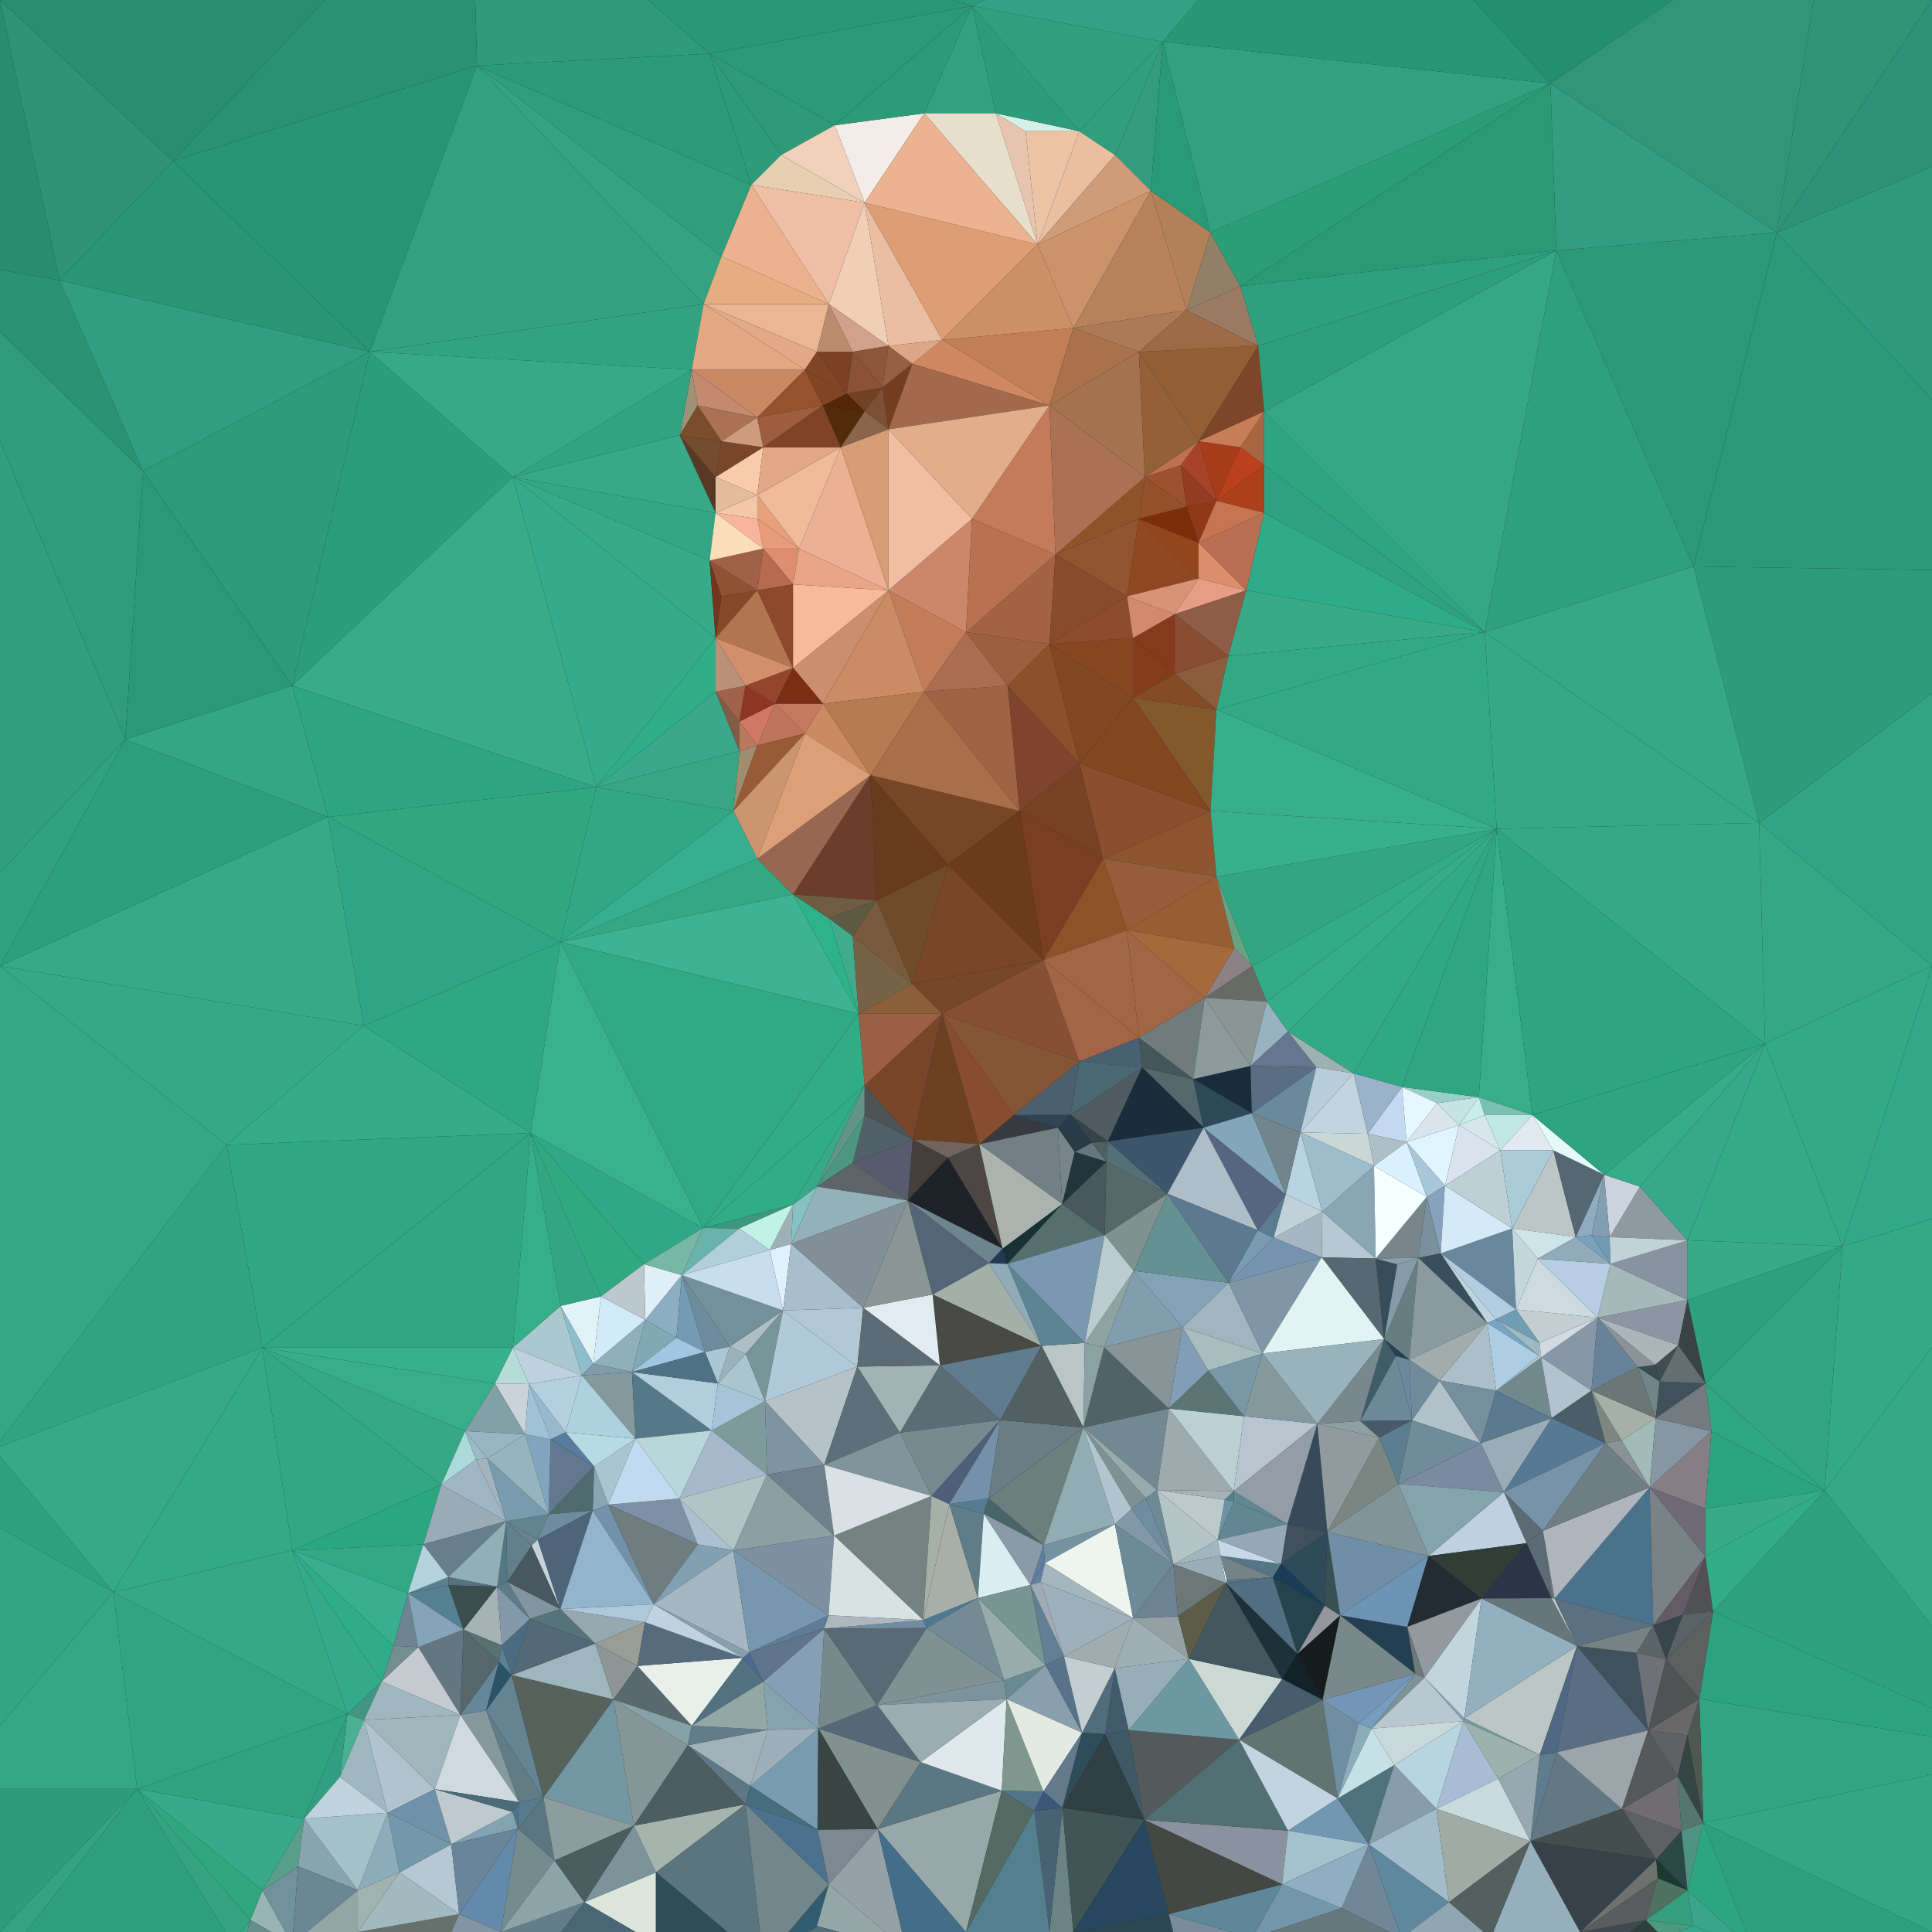<?xml version="1.0" encoding="utf-8"?>
<!-- Generator: Adobe Illustrator 16.0.0, SVG Export Plug-In . SVG Version: 6.00 Build 0)  -->
<!DOCTYPE svg PUBLIC "-//W3C//DTD SVG 1.1//EN" "http://www.w3.org/Graphics/SVG/1.1/DTD/svg11.dtd">
<svg version="1.1" xmlns="http://www.w3.org/2000/svg" xmlns:xlink="http://www.w3.org/1999/xlink" x="0px" y="0px" width="324px"
	 height="324px" viewBox="0 0 324 324" enable-background="new 0 0 324 324" xml:space="preserve">
<g id="Layer_2">
	<rect x="-113.337" y="-83.335" fill="#319E7F" width="540.667" height="470.667"/>
</g>
<g id="Layer_1">
	<rect fill="#1F1F1F" width="324" height="324"/>
	<polygon fill="#2F9A7E" points="298,39 351,96 364,11 	"/>
	<polygon fill="#35A785" points="19,267 -9,300 23,300 	"/>
	<polygon fill="#2E9276" points="324,0 298,39 364,11 	"/>
	<polygon fill="#2A8B6C" points="307,-18 324,0 364,11 	"/>
	<polygon fill="#2C9979" points="298,39 284,95 351,96 	"/>
	<polygon fill="#34A684" points="49,115 21,124 55,137 	"/>
	<polygon fill="#32A483" points="295,138 324,162 351,96 	"/>
	<polygon fill="#537783" points="84.891,255.102 83.371,266.09 85.086,265.281 	"/>
	<polygon fill="#2E9D7C" points="0,324 -12,323 2,327 	"/>
	<polygon fill="#2D9C7B" points="284,95 295,138 351,96 	"/>
	<polygon fill="#647682" points="70.141,276.234 77.199,287.59 77.73,273.285 	"/>
	<polygon fill="#2F9C7C" points="-13,43 21,124 24,79 	"/>
	<polygon fill="#288D6D" points="0,0 -13,43 10,47 	"/>
	<polygon fill="#33A583" points="-11,250 -9,300 19,267 	"/>
	<polygon fill="#2DA17E" points="-1,243 -11,250 19,267 	"/>
	<polygon fill="#2D9C7B" points="-9,300 0,324 23,300 	"/>
	<polygon fill="#34A382" points="0,324 2,327 23,300 	"/>
	<polygon fill="#4B758B" points="85.965,303.867 86.828,306.652 87.039,302.227 	"/>
	<polygon fill="#2FA17F" points="-11,158 0,162 21,124 	"/>
	<polygon fill="#319E7E" points="-13,43 -11,158 21,124 	"/>
	<polygon fill="#2F9474" points="0,0 10,47 29,27 	"/>
	<polygon fill="#30A481" points="38,192 -1,243 44,226 	"/>
	<polygon fill="#298E6E" points="0,0 29,27 79,-26 	"/>
	<polygon fill="#2B9274" points="10,47 -13,43 24,79 	"/>
	<polygon fill="#2D9C7B" points="24,79 49,115 62,59 	"/>
	<polygon fill="#39AF8F" points="49,260 66,276 68.41,267.176 	"/>
	<polygon fill="#34A885" points="0,162 -1,243 38,192 	"/>
	<polygon fill="#98B4B5" points="44,317 42,322 49,326 	"/>
	<polygon fill="#4E6A6E" points="91.996,253.949 99.406,253.32 99.641,245.902 	"/>
	<polygon fill="#2D9F7D" points="23,300 2,327 39,326 	"/>
	<polygon fill="#40A78C" points="39,326 40,329 42,322 	"/>
	<polygon fill="#34A480" points="23,300 39,326 42,322 	"/>
	<polygon fill="#49B092" points="58.273,287.441 57,298 61.066,288.434 	"/>
	<polygon fill="#2FA67E" points="23,300 42,322 44,317 	"/>
	<polygon fill="#36AA87" points="55,137 0,162 61,172 	"/>
	<polygon fill="#36AA87" points="-1,243 19,267 44,226 	"/>
	<polygon fill="#2A9978" points="24,79 21,124 49,115 	"/>
	<polygon fill="#33A986" points="44,226 19,267 49,260 	"/>
	<polygon fill="#35A986" points="0,162 38,192 61,172 	"/>
	<polygon fill="#8CACBB" points="65,304 60,317 67,314 	"/>
	<polygon fill="#579F8B" points="44,317 50,313 51,305 	"/>
	<polygon fill="#648E8A" points="42,322 40,329 49,326 	"/>
	<polygon fill="#70929B" points="44,317 49,326 50,313 	"/>
	<polygon fill="#37AA89" points="23,300 44,317 51,305 	"/>
	<polygon fill="#319E7F" points="51,305 57,298 58.273,287.441 	"/>
	<polygon fill="#31A582" points="284.98,284.91 285.66,305.723 341,294 	"/>
	<polygon fill="#88A5AD" points="51,305 50,313 60,317 	"/>
	<polygon fill="#2C9E7C" points="21,124 0,162 55,137 	"/>
	<polygon fill="#2FA380" points="23,300 51,305 58.273,287.441 	"/>
	<polygon fill="#31A582" points="19,267 23,300 58.273,287.441 	"/>
	<polygon fill="#35A986" points="49,260 19,267 58.273,287.441 	"/>
	<polygon fill="#B6C8D4" points="75.684,309.27 67,314 77,321 	"/>
	<polygon fill="#429583" points="58.273,287.441 61.066,288.434 64,282 	"/>
	<polygon fill="#6B8793" points="50,313 49,326 60,317 	"/>
	<polygon fill="#95A5A4" points="49,326 60,324 60,317 	"/>
	<polygon fill="#82A3B2" points="85.965,303.867 75.684,309.27 86.828,306.652 	"/>
	<polygon fill="#36A886" points="44,226 74,249 78,240 	"/>
	<polygon fill="#319E7F" points="10,47 24,79 62,59 	"/>
	<polygon fill="#2A9676" points="29,27 10,47 62,59 	"/>
	<polygon fill="#A4C1C9" points="51,305 60,317 65,304 	"/>
	<polygon fill="#34AA8A" points="49,260 58.273,287.441 64,282 	"/>
	<polygon fill="#9FB8BF" points="61.066,288.434 57,298 65,304 	"/>
	<polygon fill="#C0D2DC" points="57,298 51,305 65,304 	"/>
	<polygon fill="#5C8090" points="75.188,264.465 68.41,267.176 75.199,265.855 	"/>
	<polygon fill="#2FAC8A" points="49,260 64,282 66,276 	"/>
	<polygon fill="#A0B3AF" points="60,317 60,324 67,314 	"/>
	<polygon fill="#2AA77F" points="49,260 71,259 74,249 	"/>
	<polygon fill="#65716D" points="60,324 73,330 77,321 	"/>
	<polygon fill="#31A784" points="44,226 49,260 74,249 	"/>
	<polygon fill="#6D8492" points="68.41,267.176 66,276 70.141,276.234 	"/>
	<polygon fill="#32A885" points="49,260 68.41,267.176 71,259 	"/>
	<polygon fill="#728E91" points="66,276 64,282 70.141,276.234 	"/>
	<polygon fill="#A1BABF" points="67,314 60,324 77,321 	"/>
	<polygon fill="#CAD3DA" points="83,232 88.047,240.523 88.699,232.105 	"/>
	<polygon fill="#B0C4CF" points="61.066,288.434 65,304 72.914,300.043 	"/>
	<polygon fill="#6F91AA" points="72.914,300.043 65,304 75.684,309.27 	"/>
	<polygon fill="#2DA17E" points="306,250 287.285,270.246 341,294 	"/>
	<polygon fill="#568192" points="75.199,265.855 68.41,267.176 77.73,273.285 	"/>
	<polygon fill="#84A4B9" points="68.41,267.176 70.141,276.234 77.73,273.285 	"/>
	<polygon fill="#B5D2DA" points="71,259 68.41,267.176 75.188,264.465 	"/>
	<polygon fill="#587271" points="77.73,273.285 83.695,278.648 84.148,275.914 	"/>
	<polygon fill="#31A381" points="62,59 116,62 118,51 	"/>
	<polygon fill="#638AAB" points="77,321 84,324 86.828,306.652 	"/>
	<polygon fill="#68838E" points="84.891,255.102 89.145,259.211 90.176,258.215 	"/>
	<polygon fill="#7398AA" points="65,304 67,314 75.684,309.27 	"/>
	<polygon fill="#9EB7BC" points="61.066,288.434 72.914,300.043 77.199,287.59 	"/>
	<polygon fill="#C3CAD0" points="70.141,276.234 64,282 77.199,287.59 	"/>
	<polygon fill="#69859A" points="75.684,309.27 77,321 86.828,306.652 	"/>
	<polygon fill="#A0B7BF" points="64,282 61.066,288.434 77.199,287.59 	"/>
	<polygon fill="#84999E" points="105.984,230.09 97.574,230.648 106.594,241.27 	"/>
	<polygon fill="#85989E" points="81.535,286.855 77.199,287.59 87.039,302.227 	"/>
	<polygon fill="#A5B3B4" points="83.371,266.09 77.73,273.285 84.148,275.914 	"/>
	<polygon fill="#2CA27F" points="287.285,270.246 284.98,284.91 341,294 	"/>
	<polygon fill="#BCC6C7" points="260.504,192.918 253.602,206.004 264.242,207.453 	"/>
	<polygon fill="#638699" points="77.199,287.59 81.535,286.855 83.695,278.648 	"/>
	<polygon fill="#AADADA" points="78,240 74,249 79.801,244.773 	"/>
	<polygon fill="#8BAEC2" points="108.207,221.34 113.445,224.352 114.336,213.84 	"/>
	<polygon fill="#289575" points="29,27 62,59 80,11 	"/>
	<polygon fill="#2A9173" points="79,-26 29,27 80,11 	"/>
	<polygon fill="#BFCAD0" points="72.914,300.043 75.684,309.27 85.965,303.867 	"/>
	<polygon fill="#9ABBC4" points="78,240 79.801,244.773 81.711,244.57 	"/>
	<polygon fill="#37AD8A" points="44,226 78,240 83,232 	"/>
	<polygon fill="#2B9D7B" points="62,59 49,115 86,80 	"/>
	<polygon fill="#989D96" points="99.828,275.617 106.898,279.379 108.16,272.035 	"/>
	<polygon fill="#B5DCD7" points="86,226 83,232 88.699,232.105 	"/>
	<polygon fill="#56727E" points="75.188,264.465 75.199,265.855 83.371,266.09 	"/>
	<polygon fill="#3A4E4D" points="75.199,265.855 77.73,273.285 83.371,266.09 	"/>
	<polygon fill="#9FB6BE" points="99.828,275.617 85.797,280.91 102.887,285.008 	"/>
	<polygon fill="#57666D" points="77.73,273.285 77.199,287.59 83.695,278.648 	"/>
	<polygon fill="#587B8E" points="87.039,302.227 86.828,306.652 91.133,301.437 	"/>
	<polygon fill="#8295A4" points="77,321 73,330 84,324 	"/>
	<polygon fill="#98ACB7" points="74,249 71,259 84.891,255.102 	"/>
	<polygon fill="#677E8C" points="71,259 75.188,264.465 84.891,255.102 	"/>
	<polygon fill="#A0B6C4" points="79.801,244.773 74,249 84.891,255.102 	"/>
	<polygon fill="#A2B5BC" points="81.711,244.57 79.801,244.773 84.891,255.102 	"/>
	<polygon fill="#ABC8CE" points="94,219 86,226 97.574,230.648 	"/>
	<polygon fill="#91AFB7" points="75.188,264.465 83.371,266.09 84.891,255.102 	"/>
	<polygon fill="#2A5365" points="83.695,278.648 81.535,286.855 85.797,280.91 	"/>
	<polygon fill="#CFDAE0" points="77.199,287.59 72.914,300.043 87.039,302.227 	"/>
	<polygon fill="#5A8093" points="84.148,275.914 83.695,278.648 85.797,280.91 	"/>
	<polygon fill="#4B6B78" points="72.914,300.043 85.965,303.867 87.039,302.227 	"/>
	<polygon fill="#617C85" points="81.535,286.855 87.039,302.227 91.133,301.437 	"/>
	<polygon fill="#62788F" points="92.34,241.375 91.996,253.949 99.641,245.902 	"/>
	<polygon fill="#38B08C" points="44,226 83,232 86,226 	"/>
	<polygon fill="#35AB88" points="61,172 38,192 89,190 	"/>
	<polygon fill="#648493" points="85.797,280.91 81.535,286.855 91.133,301.437 	"/>
	<polygon fill="#30A683" points="44,226 86,226 89,190 	"/>
	<polygon fill="#30A77F" points="55,137 94,158 100,132 	"/>
	<polygon fill="#96B6C3" points="78,240 81.711,244.57 88.047,240.523 	"/>
	<polygon fill="#80A1A6" points="83,232 78,240 88.047,240.523 	"/>
	<polygon fill="#4B6B82" points="84.148,275.914 85.797,280.91 88.879,271.477 	"/>
	<polygon fill="#8398A9" points="83.371,266.09 84.148,275.914 88.879,271.477 	"/>
	<polygon fill="#5F7B87" points="85.086,265.281 83.371,266.09 88.879,271.477 	"/>
	<polygon fill="#57625C" points="85.797,280.91 91.133,301.437 102.887,285.008 	"/>
	<polygon fill="#98B8CD" points="88.699,232.105 92.34,241.375 94.855,240.207 	"/>
	<polygon fill="#C5D2DB" points="90.176,258.215 89.145,259.211 93.965,269.836 	"/>
	<polygon fill="#30A683" points="38,192 44,226 89,190 	"/>
	<polygon fill="#62808B" points="84.891,255.102 85.086,265.281 89.145,259.211 	"/>
	<polygon fill="#748C90" points="86.828,306.652 84,324 93,312 	"/>
	<polygon fill="#F8CCA9" points="120,80 127,83 128,75 	"/>
	<polygon fill="#BED1E0" points="86,226 88.699,232.105 97.574,230.648 	"/>
	<polygon fill="#5B7681" points="91.133,301.437 86.828,306.652 93,312 	"/>
	<polygon fill="#628392" points="84.891,255.102 90.176,258.215 91.996,253.949 	"/>
	<polygon fill="#81A5BD" points="88.047,240.523 91.996,253.949 92.34,241.375 	"/>
	<polygon fill="#9FC2D6" points="88.699,232.105 88.047,240.523 92.34,241.375 	"/>
	<polygon fill="#96B4BE" points="88.047,240.523 81.711,244.57 91.996,253.949 	"/>
	<polygon fill="#779CAE" points="81.711,244.57 84.891,255.102 91.996,253.949 	"/>
	<polygon fill="#83949E" points="85.086,265.281 88.879,271.477 93.965,269.836 	"/>
	<polygon fill="#495760" points="89.145,259.211 85.086,265.281 93.965,269.836 	"/>
	<polygon fill="#B4CFE0" points="88.699,232.105 94.855,240.207 97.574,230.648 	"/>
	<polygon fill="#2F9E7D" points="80,11 121,43 126,31 	"/>
	<polygon fill="#E3F2F7" points="94,219 99.492,228.68 100.773,217.41 	"/>
	<polygon fill="#33A583" points="89,190 94,219 100.773,217.41 	"/>
	<polygon fill="#35AF8A" points="89,190 86,226 94,219 	"/>
	<polygon fill="#E1EFF8" points="108,212 108.207,221.34 114.336,213.84 	"/>
	<polygon fill="#2FA583" points="55,137 61,172 94,158 	"/>
	<polygon fill="#2FA783" points="61,172 89,190 94,158 	"/>
	<polygon fill="#DBE5DC" points="98,319 110,326 110,314 	"/>
	<polygon fill="#55737B" points="93.965,269.836 88.879,271.477 99.828,275.617 	"/>
	<polygon fill="#637D8A" points="84,324 91,328 98,319 	"/>
	<polygon fill="#8DA5A7" points="93,312 84,324 98,319 	"/>
	<polygon fill="#8DBECC" points="94,219 97.574,230.648 99.492,228.68 	"/>
	<polygon fill="#6F8C9E" points="91.996,253.949 90.176,258.215 99.406,253.32 	"/>
	<polygon fill="#4E6479" points="90.176,258.215 93.965,269.836 99.406,253.32 	"/>
	<polygon fill="#38AC89" points="86,80 49,115 100,132 	"/>
	<polygon fill="#2EA481" points="49,115 55,137 100,132 	"/>
	<polygon fill="#597BA0" points="94.855,240.207 92.34,241.375 99.641,245.902 	"/>
	<polygon fill="#7296A2" points="102.887,285.008 91.133,301.437 106.309,306.168 	"/>
	<polygon fill="#7C9399" points="106.309,306.168 98,319 110,314 	"/>
	<polygon fill="#536976" points="88.879,271.477 85.797,280.91 99.828,275.617 	"/>
	<polygon fill="#7E9A9B" points="128.297,234.977 119.363,239.895 128.625,247.293 	"/>
	<polygon fill="#ABC7D5" points="118.215,226.727 120.383,232.004 122.398,225.809 	"/>
	<polygon fill="#7E90A6" points="113.93,251.309 102,252.328 117,259 	"/>
	<polygon fill="#8D9D9D" points="91.133,301.437 93,312 106.309,306.168 	"/>
	<polygon fill="#89A5B1" points="99.641,245.902 99.406,253.32 102,252.328 	"/>
	<polygon fill="#30A980" points="89,190 100.773,217.41 108,212 	"/>
	<polygon fill="#8FAFBA" points="99.492,228.68 105.984,230.09 108.207,221.34 	"/>
	<polygon fill="#704125" points="142,66 145,69 148,65 	"/>
	<polygon fill="#81A9B5" points="108.207,221.34 105.984,230.09 113.445,224.352 	"/>
	<polygon fill="#809CAA" points="99.492,228.68 97.574,230.648 105.984,230.09 	"/>
	<polygon fill="#4B5D5F" points="93,312 98,319 106.309,306.168 	"/>
	<polygon fill="#AAC5D0" points="99.641,245.902 102,252.328 106.594,241.27 	"/>
	<polygon fill="#ADD1DF" points="97.574,230.648 94.855,240.207 106.594,241.27 	"/>
	<polygon fill="#8D9695" points="99.828,275.617 102.887,285.008 106.898,279.379 	"/>
	<polygon fill="#B6DBE3" points="94.855,240.207 99.641,245.902 106.594,241.27 	"/>
	<polygon fill="#ECB692" points="118,51 137,59 139,51 	"/>
	<polygon fill="#D1EBF8" points="100.773,217.41 99.492,228.68 108.207,221.34 	"/>
	<polygon fill="#96A9B0" points="93.965,269.836 99.828,275.617 108.16,272.035 	"/>
	<polygon fill="#BBC8CE" points="108,212 100.773,217.41 108.207,221.34 	"/>
	<polygon fill="#9D9177" points="116,62 114,73 117,68 	"/>
	<polygon fill="#7391A9" points="102,252.328 99.406,253.32 109.645,269.031 	"/>
	<polygon fill="#32A180" points="80,11 62,59 118,51 	"/>
	<polygon fill="#6F7D80" points="102,252.328 109.645,269.031 117,259 	"/>
	<polygon fill="#92B5CB" points="99.406,253.32 93.965,269.836 109.645,269.031 	"/>
	<polygon fill="#AEC7DB" points="93.965,269.836 108.16,272.035 109.645,269.031 	"/>
	<polygon fill="#2EB388" points="139,154 133,150 144,170 	"/>
	<polygon fill="#496676" points="98,319 91,328 110,326 	"/>
	<polygon fill="#A3B0A9" points="165.828,211.828 156.395,217.082 174.664,225.703 	"/>
	<polygon fill="#815B46" points="120,116 124,126 124,121 	"/>
	<polygon fill="#2C9B7A" points="119,9 80,11 126,31 	"/>
	<polygon fill="#F3C8A6" points="127,83 120,86 127,87 	"/>
	<polygon fill="#C1DAF0" points="106.594,241.27 102,252.328 113.93,251.309 	"/>
	<polygon fill="#759AB5" points="114.336,213.84 113.445,224.352 118.215,226.727 	"/>
	<polygon fill="#869696" points="102.887,285.008 106.309,306.168 115.359,292.68 	"/>
	<polygon fill="#7C5035" points="148,65 145,69 149,72 	"/>
	<polygon fill="#79462B" points="121,74 120,80 128,75 	"/>
	<polygon fill="#DFF1FD" points="129.078,209.625 131.316,219.77 132.684,208.594 	"/>
	<polygon fill="#30A481" points="86,80 114,73 116,62 	"/>
	<polygon fill="#37A987" points="62,59 86,80 116,62 	"/>
	<polygon fill="#DE8D70" points="128,92 133,98 134,92 	"/>
	<polygon fill="#5C5A43" points="139,154 143,157 147,151 	"/>
	<polygon fill="#586A6E" points="106.898,279.379 102.887,285.008 116.012,289.398 	"/>
	<polygon fill="#86A1A8" points="102.887,285.008 115.359,292.68 116.012,289.398 	"/>
	<polygon fill="#B76A4E" points="128,92 127,99 133,98 	"/>
	<polygon fill="#30A885" points="89,190 108,212 117.906,205.926 	"/>
	<polygon fill="#77B7A6" points="108,212 114.336,213.84 117.906,205.926 	"/>
	<polygon fill="#39B18D" points="94,158 89,190 117.906,205.926 	"/>
	<polygon fill="#2F9B7B" points="79,-26 80,11 119,9 	"/>
	<polygon fill="#37AB88" points="119,94 86,80 120,107 	"/>
	<polygon fill="#547989" points="105.984,230.09 106.594,241.27 119.363,239.895 	"/>
	<polygon fill="#30AE88" points="120,107 100,132 120,116 	"/>
	<polygon fill="#ABC0D1" points="113.93,251.309 117,259 123,260 	"/>
	<polygon fill="#35AB89" points="86,80 100,132 120,107 	"/>
	<polygon fill="#A1C6E3" points="113.445,224.352 105.984,230.09 118.215,226.727 	"/>
	<polygon fill="#34A382" points="80,11 118,51 121,43 	"/>
	<polygon fill="#2E9A78" points="119,9 131,26 140,21 	"/>
	<polygon fill="#A8AFA8" points="159.195,252.227 154.809,271.684 164,268 	"/>
	<polygon fill="#6D8C9E" points="114.336,213.84 118.215,226.727 122.398,225.809 	"/>
	<polygon fill="#B9D6DA" points="106.594,241.27 113.93,251.309 119.363,239.895 	"/>
	<polygon fill="#70361E" points="119,94 120,107 121,100 	"/>
	<polygon fill="#D07864" points="124,121 127,125 130,118 	"/>
	<polygon fill="#B2CEDC" points="105.984,230.09 119.363,239.895 120.383,232.004 	"/>
	<polygon fill="#4E7185" points="118.215,226.727 105.984,230.09 120.383,232.004 	"/>
	<polygon fill="#583925" points="120,80 114,73 120,86 	"/>
	<polygon fill="#37A987" points="114,73 86,80 120,86 	"/>
	<polygon fill="#33A784" points="86,80 119,94 120,86 	"/>
	<polygon fill="#854927" points="121,100 120,107 127,99 	"/>
	<polygon fill="#6B3E2B" points="146,130 133,150 147,151 	"/>
	<polygon fill="#7B4D2C" points="117,68 114,73 121,74 	"/>
	<polygon fill="#734C2F" points="114,73 120,80 121,74 	"/>
	<polygon fill="#7C8992" points="137.094,306.84 139,316 147.168,306.727 	"/>
	<polygon fill="#C98965" points="116,62 127,70 135,62 	"/>
	<polygon fill="#9AB2BC" points="122.398,225.809 120.383,232.004 125.082,227.043 	"/>
	<polygon fill="#6AB3AA" points="117.906,205.926 114.336,213.84 124,206 	"/>
	<polygon fill="#E9EFEB" points="106.898,279.379 116.012,289.398 124.598,278.008 	"/>
	<polygon fill="#81A0B2" points="117,259 109.645,269.031 123,260 	"/>
	<polygon fill="#556C7E" points="108.16,272.035 106.898,279.379 124.598,278.008 	"/>
	<polygon fill="#8E3622" points="125,115 124,121 130,118 	"/>
	<polygon fill="#E89C7A" points="127,87 128,92 134,92 	"/>
	<polygon fill="#31A784" points="100,132 94,158 123,136 	"/>
	<polygon fill="#B1CFDA" points="124,206 114.336,213.84 129.078,209.625 	"/>
	<polygon fill="#38A683" points="100,132 123,136 124,126 	"/>
	<polygon fill="#3AA88B" points="120,116 100,132 124,126 	"/>
	<polygon fill="#A0624B" points="120,116 124,121 125,115 	"/>
	<polygon fill="#BA9078" points="120,107 120,116 125,115 	"/>
	<polygon fill="#BFD2E1" points="109.645,269.031 108.16,272.035 124.598,278.008 	"/>
	<polygon fill="#9E8D6F" points="124,126 123,136 127,125 	"/>
	<polygon fill="#A3B3B3" points="143.766,229.184 150.918,240.266 157.625,228.969 	"/>
	<polygon fill="#5D7883" points="115.359,292.68 125.016,302.582 125.836,299.492 	"/>
	<polygon fill="#A5B4AD" points="106.309,306.168 110,314 125.016,302.582 	"/>
	<polygon fill="#4C5E62" points="115.359,292.68 106.309,306.168 125.016,302.582 	"/>
	<polygon fill="#BF755C" points="130,118 127,125 135,123 	"/>
	<polygon fill="#527281" points="124.598,278.008 116.012,289.398 128,282 	"/>
	<polygon fill="#4C6993" points="125.637,277.137 124.598,278.008 128,282 	"/>
	<polygon fill="#A5B7C1" points="123,260 109.645,269.031 125.637,277.137 	"/>
	<polygon fill="#88A0AC" points="109.645,269.031 124.598,278.008 125.637,277.137 	"/>
	<polygon fill="#F8B49D" points="127,87 120,86 128,92 	"/>
	<polygon fill="#E3BC9D" points="120,80 120,86 127,83 	"/>
	<polygon fill="#5A757E" points="125.016,302.582 110,314 128,329 	"/>
	<polygon fill="#5F7D97" points="125.637,277.137 138.219,273.117 138.953,270.895 	"/>
	<polygon fill="#37AE90" points="123,136 94,158 127,144 	"/>
	<polygon fill="#B37451" points="127,99 120,107 133,112 	"/>
	<polygon fill="#D18F6C" points="120,107 125,115 133,112 	"/>
	<polygon fill="#B8785D" points="124,121 124,126 127,125 	"/>
	<polygon fill="#2E9B7B" points="119,9 126,31 131,26 	"/>
	<polygon fill="#8F5233" points="119,94 121,100 127,99 	"/>
	<polygon fill="#85A3AE" points="128,282 128.742,290.098 137.23,289.887 	"/>
	<polygon fill="#C38A6F" points="116,62 117,68 127,70 	"/>
	<polygon fill="#AA7154" points="117,68 121,74 127,70 	"/>
	<polygon fill="#2CA07D" points="285.66,305.723 294,327 324,324 	"/>
	<polygon fill="#2F4D55" points="110,314 110,326 128,329 	"/>
	<polygon fill="#494A45" points="156.395,217.082 157.625,228.969 174.664,225.703 	"/>
	<polygon fill="#CE9C7B" points="127,70 121,74 128,75 	"/>
	<polygon fill="#A16145" points="119,94 127,99 128,92 	"/>
	<polygon fill="#FADEB9" points="120,86 119,94 128,92 	"/>
	<polygon fill="#E2A883" points="118,51 116,62 135,62 	"/>
	<polygon fill="#A1B2BA" points="115.359,292.68 125.836,299.492 128.742,290.098 	"/>
	<polygon fill="#627C89" points="116.012,289.398 115.359,292.68 128.742,290.098 	"/>
	<polygon fill="#A5C4D8" points="120.383,232.004 119.363,239.895 128.297,234.977 	"/>
	<polygon fill="#AAC5CE" points="125.082,227.043 120.383,232.004 128.297,234.977 	"/>
	<polygon fill="#A6B8CC" points="119.363,239.895 113.93,251.309 128.625,247.293 	"/>
	<polygon fill="#B0C6C4" points="113.93,251.309 123,260 128.625,247.293 	"/>
	<polygon fill="#93A7A5" points="128,282 116.012,289.398 128.742,290.098 	"/>
	<polygon fill="#AFBEC5" points="122.398,225.809 125.082,227.043 131.316,219.77 	"/>
	<polygon fill="#8E492A" points="133,98 127,99 133,112 	"/>
	<polygon fill="#629586" points="137,199 145,187 145,182 	"/>
	<polygon fill="#74909B" points="114.336,213.84 122.398,225.809 131.316,219.77 	"/>
	<polygon fill="#6E5D43" points="133,150 139,154 147,151 	"/>
	<polygon fill="#C8DDEE" points="129.078,209.625 114.336,213.84 131.316,219.77 	"/>
	<polygon fill="#B5C2C8" points="128.297,234.977 138.227,245.664 143.766,229.184 	"/>
	<polygon fill="#789599" points="125.082,227.043 128.297,234.977 131.316,219.77 	"/>
	<polygon fill="#3D977D" points="117.906,205.926 124,206 133,202 	"/>
	<polygon fill="#9EB1B7" points="129.078,209.625 132.684,208.594 133,202 	"/>
	<polygon fill="#C0F2E6" points="124,206 129.078,209.625 133,202 	"/>
	<polygon fill="#E6A07C" points="127,83 127,87 134,92 	"/>
	<polygon fill="#95452C" points="125,115 130,118 133,112 	"/>
	<polygon fill="#E1A986" points="118,51 135,62 137,59 	"/>
	<polygon fill="#34A883" points="127,144 94,158 133,150 	"/>
	<polygon fill="#E4AE82" points="121,43 118,51 139,51 	"/>
	<polygon fill="#532605" points="142,66 138,68 145,69 	"/>
	<polygon fill="#789BAF" points="125.836,299.492 137.094,306.84 137.23,289.887 	"/>
	<polygon fill="#995A37" points="127,125 123,136 135,123 	"/>
	<polygon fill="#9DAFB9" points="128.742,290.098 125.836,299.492 137.23,289.887 	"/>
	<polygon fill="#CB956F" points="123,136 127,144 135,123 	"/>
	<polygon fill="#443F39" points="153.074,191.074 152.234,201.328 158.984,194.148 	"/>
	<polygon fill="#82918E" points="137.23,289.887 147.168,306.727 154.395,295.504 	"/>
	<polygon fill="#E1ECF2" points="156.395,217.082 144.762,219.316 157.625,228.969 	"/>
	<polygon fill="#466D7C" points="125.836,299.492 125.016,302.582 137.094,306.84 	"/>
	<polygon fill="#7797AE" points="123,260 125.637,277.137 138.953,270.895 	"/>
	<polygon fill="#86C2C2" points="133,202 132.684,208.594 137,199 	"/>
	<polygon fill="#585B6E" points="143,195 152.234,201.328 153.074,191.074 	"/>
	<polygon fill="#8B5237" points="143,59 142,66 148,65 	"/>
	<polygon fill="#EAB194" points="141,75 134,92 149,99 	"/>
	<polygon fill="#32AC85" points="144,170 117.906,205.926 145,182 	"/>
	<polygon fill="#94532D" points="135,62 127,70 138,68 	"/>
	<polygon fill="#9E5D3D" points="127,70 128,75 138,68 	"/>
	<polygon fill="#CD8E6D" points="133,112 138,118 149,99 	"/>
	<polygon fill="#C5795F" points="130,118 135,123 138,118 	"/>
	<polygon fill="#7B2E14" points="133,112 130,118 138,118 	"/>
	<polygon fill="#7A4123" points="137,59 142,66 143,59 	"/>
	<polygon fill="#7E94A2" points="128.297,234.977 128.625,247.293 138.227,245.664 	"/>
	<polygon fill="#869FB5" points="128,282 137.23,289.887 138.219,273.117 	"/>
	<polygon fill="#F4ECE9" points="140,21 145,34 155,19 	"/>
	<polygon fill="#60748D" points="125.637,277.137 128,282 138.219,273.117 	"/>
	<polygon fill="#315B71" points="128,329 137,323 139,316 	"/>
	<polygon fill="#B0CAD9" points="131.316,219.77 128.297,234.977 143.766,229.184 	"/>
	<polygon fill="#BA8B6F" points="139,51 137,59 143,59 	"/>
	<polygon fill="#30AC87" points="117.906,205.926 133,202 145,182 	"/>
	<polygon fill="#ECB18F" points="126,31 121,43 139,51 	"/>
	<polygon fill="#506169" points="145,187 143,195 153.074,191.074 	"/>
	<polygon fill="#814523" points="135,62 138,68 142,66 	"/>
	<polygon fill="#6E808C" points="138.227,245.664 128.625,247.293 139.879,257.52 	"/>
	<polygon fill="#4C718E" points="137.094,306.84 125.016,302.582 139,316 	"/>
	<polygon fill="#72878C" points="125.016,302.582 128,329 139,316 	"/>
	<polygon fill="#7D90A1" points="123,260 138.953,270.895 139.879,257.52 	"/>
	<polygon fill="#8C9FA3" points="128.625,247.293 123,260 139.879,257.52 	"/>
	<polygon fill="#4D5353" points="145,182 145,187 153.074,191.074 	"/>
	<polygon fill="#F0BB99" points="127,83 134,92 141,75 	"/>
	<polygon fill="#E2A785" points="128,75 127,83 141,75 	"/>
	<polygon fill="#804326" points="138,68 128,75 141,75 	"/>
	<polygon fill="#804525" points="137,59 135,62 142,66 	"/>
	<polygon fill="#C27C5A" points="149,99 155,116 162,106 	"/>
	<polygon fill="#522B0A" points="138,68 141,75 145,69 	"/>
	<polygon fill="#748282" points="139.879,257.52 154.809,271.684 156.215,250.867 	"/>
	<polygon fill="#B1C9D5" points="131.316,219.77 143.766,229.184 144.762,219.316 	"/>
	<polygon fill="#A7BFCB" points="132.684,208.594 131.316,219.77 144.762,219.316 	"/>
	<polygon fill="#94A1A7" points="147.168,306.727 139,316 152,327 	"/>
	<polygon fill="#40AC8C" points="143,157 139,154 144,170 	"/>
	<polygon fill="#3DB391" points="133,150 94,158 144,170 	"/>
	<polygon fill="#4D9780" points="137,199 143,195 145,187 	"/>
	<polygon fill="#31A985" points="94,158 117.906,205.926 144,170 	"/>
	<polygon fill="#D79D75" points="141,75 149,99 149,72 	"/>
	<polygon fill="#8A654B" points="145,69 141,75 149,72 	"/>
	<polygon fill="#37A987" points="133,202 137,199 145,182 	"/>
	<polygon fill="#32A180" points="163,1 155,19 167,19 	"/>
	<polygon fill="#F1D1BC" points="140,21 131,26 145,34 	"/>
	<polygon fill="#E7D0B0" points="131,26 126,31 145,34 	"/>
	<polygon fill="#F0BEA5" points="126,31 139,51 145,34 	"/>
	<polygon fill="#94A6A6" points="139,316 137,323 152,327 	"/>
	<polygon fill="#394545" points="137.23,289.887 137.094,306.84 147.168,306.727 	"/>
	<polygon fill="#CA8B62" points="138,118 135,123 146,130 	"/>
	<polygon fill="#976751" points="127,144 133,150 146,130 	"/>
	<polygon fill="#DD9F78" points="135,123 127,144 146,130 	"/>
	<polygon fill="#F1CFB4" points="145,34 139,51 149,58 	"/>
	<polygon fill="#556877" points="147.102,285.949 137.23,289.887 154.395,295.504 	"/>
	<polygon fill="#D0A28A" points="139,51 143,59 149,58 	"/>
	<polygon fill="#4D7994" points="154.809,271.684 155.398,273.027 164,268 	"/>
	<polygon fill="#77898B" points="138.219,273.117 137.23,289.887 147.102,285.949 	"/>
	<polygon fill="#4E6E79" points="137,323 128,329 152,327 	"/>
	<polygon fill="#8D553C" points="143,59 148,65 149,58 	"/>
	<polygon fill="#F9BA99" points="133,98 133,112 149,99 	"/>
	<polygon fill="#CC876A" points="149,99 162,106 163,87 	"/>
	<polygon fill="#E8A686" points="134,92 133,98 149,99 	"/>
	<polygon fill="#607C88" points="159.195,252.227 164,268 164.977,253.859 	"/>
	<polygon fill="#32A888" points="324,162 309,209 345,198 	"/>
	<polygon fill="#718DA3" points="154.809,271.684 138.219,273.117 155.398,273.027 	"/>
	<polygon fill="#5C7079" points="143.766,229.184 138.227,245.664 150.918,240.266 	"/>
	<polygon fill="#5A6D74" points="157.625,228.969 150.918,240.266 167.766,238.129 	"/>
	<polygon fill="#5C6369" points="143,195 137,199 152.234,201.328 	"/>
	<polygon fill="#93B1B9" points="137,199 132.684,208.594 152.234,201.328 	"/>
	<polygon fill="#828F98" points="132.684,208.594 144.762,219.316 152.234,201.328 	"/>
	<polygon fill="#78452A" points="145,182 153.074,191.074 158,170 	"/>
	<polygon fill="#8B5F3A" points="153,165 144,170 158,170 	"/>
	<polygon fill="#776245" points="143,157 144,170 153,165 	"/>
	<polygon fill="#795A3E" points="147,151 143,157 153,165 	"/>
	<polygon fill="#F1BEA3" points="149,72 149,99 163,87 	"/>
	<polygon fill="#966044" points="149,58 148,65 153,61 	"/>
	<polygon fill="#743E24" points="148,65 149,72 153,61 	"/>
	<polygon fill="#5D6B76" points="144.762,219.316 143.766,229.184 157.625,228.969 	"/>
	<polygon fill="#98A8A8" points="147.168,306.727 162,324 167.996,300.301 	"/>
	<polygon fill="#5B6974" points="138.219,273.117 147.102,285.949 155.398,273.027 	"/>
	<polygon fill="#D7E3E3" points="139.879,257.52 138.953,270.895 154.809,271.684 	"/>
	<polygon fill="#ADB8BE" points="138.953,270.895 138.219,273.117 154.809,271.684 	"/>
	<polygon fill="#80949B" points="150.918,240.266 138.227,245.664 156.215,250.867 	"/>
	<polygon fill="#CB8B65" points="149,99 138,118 155,116 	"/>
	<polygon fill="#203A53" points="168.133,209.387 165.828,211.828 168.953,211.961 	"/>
	<polygon fill="#B67B51" points="138,118 146,130 155,116 	"/>
	<polygon fill="#6E848F" points="152.234,201.328 165.828,211.828 168.133,209.387 	"/>
	<polygon fill="#5D7E9F" points="175.023,259.117 172.809,265.797 175.234,262.152 	"/>
	<polygon fill="#D9E1E4" points="138.227,245.664 139.879,257.52 156.215,250.867 	"/>
	<polygon fill="#8A9694" points="152.234,201.328 144.762,219.316 156.395,217.082 	"/>
	<polygon fill="#DDA687" points="149,58 153,61 158,57 	"/>
	<polygon fill="#6F4B29" points="147,151 153,165 159,145 	"/>
	<polygon fill="#2A9777" points="79,-26 119,9 163,1 	"/>
	<polygon fill="#788990" points="150.918,240.266 156.215,250.867 167.766,238.129 	"/>
	<polygon fill="#A36242" points="162,106 176,108 177,93 	"/>
	<polygon fill="#9B5F45" points="144,170 145,182 158,170 	"/>
	<polygon fill="#2C9B7A" points="140,21 155,19 163,1 	"/>
	<polygon fill="#5B7783" points="154.395,295.504 147.168,306.727 167.996,300.301 	"/>
	<polygon fill="#9F6444" points="169,115 155,116 171,136 	"/>
	<polygon fill="#EABEA3" points="145,34 149,58 158,57 	"/>
	<polygon fill="#683B1E" points="146,130 147,151 159,145 	"/>
	<polygon fill="#B87151" points="163,87 162,106 177,93 	"/>
	<polygon fill="#2B9A79" points="119,9 140,21 163,1 	"/>
	<polygon fill="#A5B1A5" points="156.215,250.867 154.809,271.684 159.195,252.227 	"/>
	<polygon fill="#53686D" points="200.113,180.949 191.535,179.004 201.852,189.113 	"/>
	<polygon fill="#1E2329" points="158.984,194.148 152.234,201.328 168.133,209.387 	"/>
	<polygon fill="#446D89" points="147.168,306.727 152,327 162,324 	"/>
	<polygon fill="#688B91" points="168.402,281.766 168.813,284.941 175.344,279.246 	"/>
	<polygon fill="#BAC6C6" points="174.664,225.703 181.688,239.395 181.918,225.207 	"/>
	<polygon fill="#728991" points="181.688,239.395 194.047,249.875 196.004,236.211 	"/>
	<polygon fill="#6A8485" points="178.172,303.168 176,324 180,324 	"/>
	<polygon fill="#506367" points="185.16,225.941 181.688,239.395 196.004,236.211 	"/>
	<polygon fill="#567C93" points="159.195,252.227 164.977,253.859 165.789,251.266 	"/>
	<polygon fill="#6481A1" points="172.809,265.797 174.523,265.289 175.234,262.152 	"/>
	<polygon fill="#183135" points="168.133,209.387 168.953,211.961 178.137,201.902 	"/>
	<polygon fill="#6C4023" points="158,170 153.074,191.074 164.223,191.879 	"/>
	<polygon fill="#71645C" points="153.074,191.074 158.984,194.148 164.223,191.879 	"/>
	<polygon fill="#AD3F1A" points="212,78 204,84 212,86 	"/>
	<polygon fill="#373A3F" points="170,187 164.223,191.879 177.41,189.121 	"/>
	<polygon fill="#677580" points="183.09,191.633 180.246,193.184 185.555,194.836 	"/>
	<polygon fill="#778588" points="177.41,189.121 178.137,201.902 180.246,193.184 	"/>
	<polygon fill="#546577" points="152.234,201.328 156.395,217.082 165.828,211.828 	"/>
	<polygon fill="#DFE9EB" points="154.395,295.504 167.996,300.301 168.813,284.941 	"/>
	<polygon fill="#4E5F79" points="156.215,250.867 159.195,252.227 167.766,238.129 	"/>
	<polygon fill="#7591A9" points="159.195,252.227 165.789,251.266 167.766,238.129 	"/>
	<polygon fill="#DD9E75" points="145,34 158,57 174,41 	"/>
	<polygon fill="#546962" points="167.996,300.301 162,324 173.457,303.684 	"/>
	<polygon fill="#2F4455" points="170,187 177.41,189.121 179.539,186.949 	"/>
	<polygon fill="#7C939B" points="168.402,281.766 147.102,285.949 168.813,284.941 	"/>
	<polygon fill="#4C4744" points="164.223,191.879 158.984,194.148 168.133,209.387 	"/>
	<polygon fill="#C47B5B" points="176,68 163,87 177,93 	"/>
	<polygon fill="#7F9193" points="155.398,273.027 147.102,285.949 168.402,281.766 	"/>
	<polygon fill="#738B95" points="164,268 155.398,273.027 168.402,281.766 	"/>
	<polygon fill="#774626" points="146,130 159,145 171,136 	"/>
	<polygon fill="#9BADB1" points="147.102,285.949 154.395,295.504 168.813,284.941 	"/>
	<polygon fill="#E7C4AE" points="172,22 167,19 174,41 	"/>
	<polygon fill="#486273" points="173.457,303.684 176,324 178.172,303.168 	"/>
	<polygon fill="#88A0AC" points="175.344,279.246 168.813,284.941 181.469,290.586 	"/>
	<polygon fill="#AC6C50" points="162,106 155,116 169,115 	"/>
	<polygon fill="#727F85" points="177.41,189.121 164.223,191.879 178.137,201.902 	"/>
	<polygon fill="#884C30" points="158,170 164.223,191.879 170,187 	"/>
	<polygon fill="#A96F4A" points="155,116 146,130 171,136 	"/>
	<polygon fill="#9E5F3E" points="162,106 169,115 176,108 	"/>
	<polygon fill="#AAB3AE" points="164.223,191.879 168.133,209.387 178.137,201.902 	"/>
	<polygon fill="#415B6C" points="186.945,279.758 185.332,290.82 189.281,290.145 	"/>
	<polygon fill="#D9EEF3" points="164.977,253.859 164,268 172.809,265.797 	"/>
	<polygon fill="#E7DFCC" points="167,19 155,19 174,41 	"/>
	<polygon fill="#EBB390" points="155,19 145,34 174,41 	"/>
	<polygon fill="#6C3B1A" points="171,136 159,145 175,161 	"/>
	<polygon fill="#517488" points="167.996,300.301 173.457,303.684 175,300.43 	"/>
	<polygon fill="#784526" points="159,145 153,165 175,161 	"/>
	<polygon fill="#617C8F" points="157.625,228.969 167.766,238.129 174.664,225.703 	"/>
	<polygon fill="#80978F" points="168.813,284.941 167.996,300.301 175,300.43 	"/>
	<polygon fill="#90AAB7" points="168.953,211.961 165.828,211.828 174.664,225.703 	"/>
	<polygon fill="#774223" points="181,128 171,136 185,144 	"/>
	<polygon fill="#D08862" points="158,57 153,61 176,68 	"/>
	<polygon fill="#395877" points="175,300.43 173.457,303.684 178.172,303.168 	"/>
	<polygon fill="#77452A" points="153,165 158,170 175,161 	"/>
	<polygon fill="#E3EAE3" points="168.813,284.941 175,300.43 181.469,290.586 	"/>
	<polygon fill="#587289" points="178.426,277.766 175.344,279.246 181.469,290.586 	"/>
	<polygon fill="#496569" points="165.789,251.266 164.977,253.859 175.023,259.117 	"/>
	<polygon fill="#8A9AA7" points="164.977,253.859 172.809,265.797 175.023,259.117 	"/>
	<polygon fill="#505F64" points="183.09,191.633 185.555,194.836 185.789,191.414 	"/>
	<polygon fill="#97ACAD" points="164,268 168.402,281.766 175.344,279.246 	"/>
	<polygon fill="#789593" points="172.809,265.797 164,268 175.344,279.246 	"/>
	<polygon fill="#7297AA" points="215,316 210,325 225,320 	"/>
	<polygon fill="#547F8F" points="173.457,303.684 162,324 176,324 	"/>
	<polygon fill="#A2694B" points="153,61 149,72 176,68 	"/>
	<polygon fill="#E2AD8B" points="149,72 163,87 176,68 	"/>
	<polygon fill="#EBC4A5" points="172,22 174,41 181,22 	"/>
	<polygon fill="#2C4752" points="196,321 180,324 197,325 	"/>
	<polygon fill="#C27E57" points="158,57 176,68 180,55 	"/>
	<polygon fill="#637A8C" points="175,300.43 178.172,303.168 181.469,290.586 	"/>
	<polygon fill="#CE9067" points="174,41 158,57 180,55 	"/>
	<polygon fill="#864622" points="190,107 176,108 190,117 	"/>
	<polygon fill="#A0AAB4" points="174.523,265.289 172.809,265.797 178.426,277.766 	"/>
	<polygon fill="#637F94" points="172.809,265.797 175.344,279.246 178.426,277.766 	"/>
	<polygon fill="#4A606E" points="170,187 179.539,186.949 181,178 	"/>
	<polygon fill="#865034" points="175,161 158,170 181,178 	"/>
	<polygon fill="#814722" points="176,108 181,128 190,117 	"/>
	<polygon fill="#D6F0E5" points="167,19 172,22 181,22 	"/>
	<polygon fill="#2D9C7B" points="163,1 167,19 181,22 	"/>
	<polygon fill="#476172" points="191,174 181,178 191.535,179.004 	"/>
	<polygon fill="#865535" points="158,170 170,187 181,178 	"/>
	<polygon fill="#349B7D" points="187,26 193,32 195,7 	"/>
	<polygon fill="#637372" points="221.805,285.074 207.801,291.754 224.328,301.602 	"/>
	<polygon fill="#7A3E22" points="171,136 175,161 185,144 	"/>
	<polygon fill="#7E442E" points="169,115 171,136 181,128 	"/>
	<polygon fill="#8B512C" points="176,108 169,115 181,128 	"/>
	<polygon fill="#7B9397" points="237.348,280.699 230.02,289.887 238.91,281.328 	"/>
	<polygon fill="#354447" points="179.539,186.949 183.09,191.633 185.789,191.414 	"/>
	<polygon fill="#6B7F7D" points="165.789,251.266 175.023,259.117 181.688,239.395 	"/>
	<polygon fill="#516D7B" points="181.469,290.586 185.332,290.82 186.945,279.758 	"/>
	<polygon fill="#EABEA1" points="181,22 174,41 187,26 	"/>
	<polygon fill="#697D84" points="167.766,238.129 165.789,251.266 181.688,239.395 	"/>
	<polygon fill="#526061" points="174.664,225.703 167.766,238.129 181.688,239.395 	"/>
	<polygon fill="#5D8493" points="168.953,211.961 174.664,225.703 181.918,225.207 	"/>
	<polygon fill="#283B49" points="179.539,186.949 177.41,189.121 183.09,191.633 	"/>
	<polygon fill="#283C43" points="177.41,189.121 180.246,193.184 183.09,191.633 	"/>
	<polygon fill="#2F4C5A" points="181.469,290.586 178.172,303.168 185.332,290.82 	"/>
	<polygon fill="#7F9195" points="181.688,239.395 189.77,253.066 192.117,251.219 	"/>
	<polygon fill="#33A986" points="309,209 306,250 345,198 	"/>
	<polygon fill="#8AA2A2" points="181.918,225.207 181.688,239.395 185.16,225.941 	"/>
	<polygon fill="#A73C1A" points="201,74 204,84 208,75 	"/>
	<polygon fill="#556F6C" points="178.137,201.902 168.953,211.961 185.266,207.086 	"/>
	<polygon fill="#7A98B0" points="168.953,211.961 181.918,225.207 185.266,207.086 	"/>
	<polygon fill="#F7FFFF" points="204.707,260.918 205.59,265.48 205.754,264.953 	"/>
	<polygon fill="#82592D" points="190,117 203,136 204,119 	"/>
	<polygon fill="#22353C" points="180.246,193.184 178.137,201.902 185.555,194.836 	"/>
	<polygon fill="#49585D" points="178.137,201.902 185.266,207.086 185.555,194.836 	"/>
	<polygon fill="#C3CED2" points="178.426,277.766 181.469,290.586 186.945,279.758 	"/>
	<polygon fill="#A74329" points="201,74 198,78 204,84 	"/>
	<polygon fill="#7592A0" points="175.023,259.117 175.234,262.152 186.965,255.609 	"/>
	<polygon fill="#91ACB3" points="181.688,239.395 175.023,259.117 186.965,255.609 	"/>
	<polygon fill="#B1C5CE" points="181.688,239.395 186.965,255.609 189.77,253.066 	"/>
	<polygon fill="#843B1B" points="190,107 197,113 197,103 	"/>
	<polygon fill="#8C5328" points="185,144 175,161 189,156 	"/>
	<polygon fill="#915531" points="177,93 189,100 191,87 	"/>
	<polygon fill="#A9714C" points="180,55 176,68 191,59 	"/>
	<polygon fill="#96AEB8" points="186.945,279.758 189.281,290.145 199.371,278.195 	"/>
	<polygon fill="#8A4B2C" points="177,93 176,108 189,100 	"/>
	<polygon fill="#8D5429" points="177,93 191,87 192,80 	"/>
	<polygon fill="#EEF5EE" points="186.965,255.609 175.234,262.152 190.035,271.395 	"/>
	<polygon fill="#A4B7BE" points="175.234,262.152 174.523,265.289 190.035,271.395 	"/>
	<polygon fill="#9FADAE" points="178.426,277.766 186.945,279.758 190.035,271.395 	"/>
	<polygon fill="#9EB0BC" points="174.523,265.289 178.426,277.766 190.035,271.395 	"/>
	<polygon fill="#8D4C2C" points="189,100 176,108 190,107 	"/>
	<polygon fill="#A16646" points="189,156 175,161 191,174 	"/>
	<polygon fill="#A46546" points="175,161 181,178 191,174 	"/>
	<polygon fill="#374A59" points="220.914,238.785 215.906,255.594 222.609,256.906 	"/>
	<polygon fill="#AA7153" points="176,68 177,93 192,80 	"/>
	<polygon fill="#8EA4A2" points="181.918,225.207 185.16,225.941 190.133,213.125 	"/>
	<polygon fill="#BACCD0" points="185.266,207.086 181.918,225.207 190.133,213.125 	"/>
	<polygon fill="#30A07C" points="181,22 187,26 195,7 	"/>
	<polygon fill="#405654" points="178.172,303.168 180,324 191.902,305.18 	"/>
	<polygon fill="#6E899A" points="186.965,255.609 190.035,271.395 196.789,262.328 	"/>
	<polygon fill="#3E5865" points="189.281,290.145 185.332,290.82 191.902,305.18 	"/>
	<polygon fill="#8198A8" points="189.77,253.066 186.965,255.609 196.789,262.328 	"/>
	<polygon fill="#303F44" points="185.332,290.82 178.172,303.168 191.902,305.18 	"/>
	<polygon fill="#4C6873" points="181,178 179.539,186.949 191.535,179.004 	"/>
	<polygon fill="#505B61" points="179.539,186.949 185.789,191.414 191.535,179.004 	"/>
	<polygon fill="#309F7E" points="163,1 181,22 195,7 	"/>
	<polygon fill="#81918E" points="185.266,207.086 190.133,213.125 195.77,200.199 	"/>
	<polygon fill="#9A7A63" points="208,48 199,52 211,58 	"/>
	<polygon fill="#A4724F" points="191,59 176,68 192,80 	"/>
	<polygon fill="#1B2D3B" points="191.535,179.004 185.789,191.414 201.852,189.113 	"/>
	<polygon fill="#CE9C79" points="187,26 174,41 193,32 	"/>
	<polygon fill="#CA936C" points="174,41 180,55 193,32 	"/>
	<polygon fill="#27475E" points="191.902,305.18 180,324 196,321 	"/>
	<polygon fill="#D18A6E" points="189,100 190,107 197,103 	"/>
	<polygon fill="#96ABB0" points="181.688,239.395 192.117,251.219 194.047,249.875 	"/>
	<polygon fill="#546F76" points="185.789,191.414 185.555,194.836 195.77,200.199 	"/>
	<polygon fill="#9C5131" points="198,78 192,80 199,85 	"/>
	<polygon fill="#708CA1" points="192.117,251.219 189.77,253.066 196.789,262.328 	"/>
	<polygon fill="#975E33" points="204,147 189,156 207,159 	"/>
	<polygon fill="#6E8A95" points="194.047,249.875 192.117,251.219 196.789,262.328 	"/>
	<polygon fill="#566868" points="185.555,194.836 185.266,207.086 195.77,200.199 	"/>
	<polygon fill="#93A1A4" points="197.566,271.035 190.035,271.395 199.371,278.195 	"/>
	<polygon fill="#9EB0B4" points="190.035,271.395 186.945,279.758 199.371,278.195 	"/>
	<polygon fill="#839DB6" points="198.324,222.582 196.004,236.211 202.652,229.848 	"/>
	<polygon fill="#833D1B" points="190,107 190,117 197,113 	"/>
	<polygon fill="#8B5D3C" points="197,113 204,119 206,110 	"/>
	<polygon fill="#6C8393" points="196.789,262.328 190.035,271.395 197.566,271.035 	"/>
	<polygon fill="#44565A" points="191,174 191.535,179.004 200.113,180.949 	"/>
	<polygon fill="#B28159" points="193,32 199,52 203,39 	"/>
	<polygon fill="#933C21" points="198,78 199,85 204,84 	"/>
	<polygon fill="#B7815B" points="193,32 180,55 199,52 	"/>
	<polygon fill="#AC7A57" points="180,55 191,59 199,52 	"/>
	<polygon fill="#289A78" points="195,7 193,32 203,39 	"/>
	<polygon fill="#BF7052" points="192,80 198,78 201,74 	"/>
	<polygon fill="#834B26" points="197,113 190,117 204,119 	"/>
	<polygon fill="#894D33" points="197,103 197,113 206,110 	"/>
	<polygon fill="#829DAE" points="190.133,213.125 185.16,225.941 198.324,222.582 	"/>
	<polygon fill="#879598" points="185.16,225.941 196.004,236.211 198.324,222.582 	"/>
	<polygon fill="#945029" points="192,80 191,87 199,85 	"/>
	<polygon fill="#667E82" points="232.125,224.562 236.348,228.012 237.859,210.941 	"/>
	<polygon fill="#A6693C" points="189,156 202.047,167.332 207,159 	"/>
	<polygon fill="#DFF5FF" points="235.895,191.531 242.316,198.832 244.695,188.676 	"/>
	<polygon fill="#93461C" points="191,87 201,97 201,91 	"/>
	<polygon fill="#7C2E0A" points="199,85 191,87 201,91 	"/>
	<polygon fill="#8C8185" points="207,159 202.047,167.332 210,162 	"/>
	<polygon fill="#608892" points="206.883,250.062 206.934,251.766 215.906,255.594 	"/>
	<polygon fill="#946039" points="191,59 192,80 201,74 	"/>
	<polygon fill="#904822" points="191,87 189,100 201,97 	"/>
	<polygon fill="#D89376" points="189,100 197,103 201,97 	"/>
	<polygon fill="#707C7C" points="191,174 200.113,180.949 202.047,167.332 	"/>
	<polygon fill="#192C3B" points="209.719,178.758 200.113,180.949 209.938,186.687 	"/>
	<polygon fill="#3C556B" points="185.789,191.414 195.77,200.199 201.852,189.113 	"/>
	<polygon fill="#9F6744" points="189,156 191,174 202.047,167.332 	"/>
	<polygon fill="#DAE4ED" points="241,185 235.895,191.531 244.695,188.676 	"/>
	<polygon fill="#547F8F" points="206.883,250.062 205.379,251.504 206.934,251.766 	"/>
	<polygon fill="#98B2C1" points="212.438,167.949 209.719,178.758 216,173 	"/>
	<polygon fill="#2D4957" points="200.113,180.949 201.852,189.113 209.938,186.687 	"/>
	<polygon fill="#6C93A2" points="205.379,251.504 204.199,258.227 206.934,251.766 	"/>
	<polygon fill="#8B4F2D" points="181,128 185,144 203,136 	"/>
	<polygon fill="#824621" points="190,117 181,128 203,136 	"/>
	<polygon fill="#8C542F" points="203,136 185,144 204,147 	"/>
	<polygon fill="#955D3A" points="185,144 189,156 204,147 	"/>
	<polygon fill="#8F3918" points="199,85 201,91 204,84 	"/>
	<polygon fill="#A86643" points="208,75 212,78 212,69 	"/>
	<polygon fill="#566680" points="201.852,189.113 210.93,206.324 215.613,200.293 	"/>
	<polygon fill="#7D452A" points="211,58 201,74 212,69 	"/>
	<polygon fill="#98D0C7" points="235.109,182.273 241,185 248,184 	"/>
	<polygon fill="#BCCACB" points="194.047,249.875 204.199,258.227 205.379,251.504 	"/>
	<polygon fill="#82A3B6" points="190.133,213.125 198.324,222.582 206.043,215.133 	"/>
	<polygon fill="#B5C4C7" points="194.047,249.875 196.789,262.328 204.199,258.227 	"/>
	<polygon fill="#659192" points="195.77,200.199 190.133,213.125 206.043,215.133 	"/>
	<polygon fill="#A0B7BF" points="204.199,258.227 196.789,262.328 204.707,260.918 	"/>
	<polygon fill="#8A929F" points="191.902,305.18 215,316 216,307 	"/>
	<polygon fill="#9DABAE" points="196.004,236.211 194.047,249.875 206.883,250.062 	"/>
	<polygon fill="#9BADB7" points="204.707,260.918 196.789,262.328 205.59,265.48 	"/>
	<polygon fill="#6C7878" points="196.789,262.328 197.566,271.035 205.59,265.48 	"/>
	<polygon fill="#5D5C48" points="197.566,271.035 199.371,278.195 205.59,265.48 	"/>
	<polygon fill="#DC8D6C" points="201,91 201,97 209,99 	"/>
	<polygon fill="#2F4A5B" points="214.848,262.262 222.16,269.266 222.609,256.906 	"/>
	<polygon fill="#567587" points="204.707,260.918 213.469,264.527 214.848,262.262 	"/>
	<polygon fill="#CCD8D4" points="199.371,278.195 207.801,291.754 215.043,281.574 	"/>
	<polygon fill="#A4B3B6" points="194.047,249.875 205.379,251.504 206.883,250.062 	"/>
	<polygon fill="#A6B7C1" points="213.57,207.57 221.656,210.863 221.766,203.207 	"/>
	<polygon fill="#BBD0D3" points="196.004,236.211 206.883,250.062 208.621,237.5 	"/>
	<polygon fill="#AFBDC8" points="201.852,189.113 195.77,200.199 210.93,206.324 	"/>
	<polygon fill="#7A8B9D" points="196,321 197,325 210,325 	"/>
	<polygon fill="#525A5C" points="189.281,290.145 191.902,305.18 207.801,291.754 	"/>
	<polygon fill="#6D98A1" points="199.371,278.195 189.281,290.145 207.801,291.754 	"/>
	<polygon fill="#C0D1D9" points="215.613,200.293 213.57,207.57 221.766,203.207 	"/>
	<polygon fill="#5D798F" points="195.77,200.199 206.043,215.133 210.93,206.324 	"/>
	<polygon fill="#40515B" points="215.906,255.594 214.848,262.262 222.609,256.906 	"/>
	<polygon fill="#1A3C57" points="214.848,262.262 213.469,264.527 222.16,269.266 	"/>
	<polygon fill="#918066" points="203,39 199,52 208,48 	"/>
	<polygon fill="#CDE5E9" points="253.602,206.004 257.887,211.094 264.242,207.453 	"/>
	<polygon fill="#5B7574" points="202.652,229.848 196.004,236.211 208.621,237.5 	"/>
	<polygon fill="#E59D84" points="201,97 197,103 209,99 	"/>
	<polygon fill="#8F5C47" points="197,103 206,110 209,99 	"/>
	<polygon fill="#686B64" points="210,162 202.047,167.332 212.438,167.949 	"/>
	<polygon fill="#8C9A9B" points="202.047,167.332 200.113,180.949 209.719,178.758 	"/>
	<polygon fill="#C77D56" points="201,74 208,75 212,69 	"/>
	<polygon fill="#708797" points="229.559,309.312 225,320 235,325 	"/>
	<polygon fill="#88A2BD" points="239.273,200.723 241.605,210.207 242.316,198.832 	"/>
	<polygon fill="#7199B3" points="269.949,207.465 266.922,207.152 270.074,211.949 	"/>
	<polygon fill="#67A282" points="204,147 207,159 210,162 	"/>
	<polygon fill="#C6D8E6" points="204.199,258.227 204.707,260.918 214.848,262.262 	"/>
	<polygon fill="#925E36" points="191,59 201,74 211,58 	"/>
	<polygon fill="#9C6A45" points="199,52 191,59 211,58 	"/>
	<polygon fill="#8B9596" points="202.047,167.332 209.719,178.758 212.438,167.949 	"/>
	<polygon fill="#C77550" points="204,84 201,91 212,86 	"/>
	<polygon fill="#A8BDBE" points="198.324,222.582 202.652,229.848 211.723,226.984 	"/>
	<polygon fill="#A1B5C0" points="206.043,215.133 198.324,222.582 211.723,226.984 	"/>
	<polygon fill="#7898A7" points="202.652,229.848 208.621,237.5 211.723,226.984 	"/>
	<polygon fill="#B96F54" points="201,91 209,99 212,86 	"/>
	<polygon fill="#BB411C" points="208,75 204,84 212,78 	"/>
	<polygon fill="#5C6A73" points="252.207,250.223 256.004,258.797 258.75,256.707 	"/>
	<polygon fill="#70858A" points="274.699,229.273 277.668,237.836 278.348,231.68 	"/>
	<polygon fill="#5B7880" points="205.754,264.953 205.59,265.48 213.469,264.527 	"/>
	<polygon fill="#74838A" points="204.707,260.918 205.754,264.953 213.469,264.527 	"/>
	<polygon fill="#789DB0" points="210.93,206.324 206.043,215.133 213.57,207.57 	"/>
	<polygon fill="#82A7BA" points="209.938,186.687 201.852,189.113 215.613,200.293 	"/>
	<polygon fill="#526F73" points="207.801,291.754 191.902,305.18 216,307 	"/>
	<polygon fill="#43575E" points="205.59,265.48 199.371,278.195 215.043,281.574 	"/>
	<polygon fill="#33A186" points="163,1 195,7 223,-26 	"/>
	<polygon fill="#608699" points="196,321 210,325 215,316 	"/>
	<polygon fill="#5B7B90" points="210.93,206.324 213.57,207.57 215.613,200.293 	"/>
	<polygon fill="#1D3138" points="205.59,265.48 215.043,281.574 217.586,277.332 	"/>
	<polygon fill="#434844" points="191.902,305.18 196,321 215,316 	"/>
	<polygon fill="#B8D4E2" points="218.086,189.898 215.613,200.293 221.766,203.207 	"/>
	<polygon fill="#161C1C" points="217.586,277.332 221.805,285.074 224.746,270.895 	"/>
	<polygon fill="#628694" points="206.934,251.766 204.199,258.227 215.906,255.594 	"/>
	<polygon fill="#95A8B6" points="204.199,258.227 214.848,262.262 215.906,255.594 	"/>
	<polygon fill="#698A9B" points="209.938,186.687 218.086,189.898 220.754,178.988 	"/>
	<polygon fill="#94979E" points="222.16,269.266 217.586,277.332 224.746,270.895 	"/>
	<polygon fill="#71858C" points="209.938,186.687 215.613,200.293 218.086,189.898 	"/>
	<polygon fill="#506F83" points="213.469,264.527 205.59,265.48 217.586,277.332 	"/>
	<polygon fill="#2C9B7A" points="79,-26 163,1 223,-26 	"/>
	<polygon fill="#385052" points="222.609,256.906 222.16,269.266 224.746,270.895 	"/>
	<polygon fill="#34AA87" points="296,175 283,208 309,209 	"/>
	<polygon fill="#667690" points="216,173 209.719,178.758 220.754,178.988 	"/>
	<polygon fill="#596E83" points="209.719,178.758 209.938,186.687 220.754,178.988 	"/>
	<polygon fill="#B8C5CE" points="208.621,237.5 206.883,250.062 220.914,238.785 	"/>
	<polygon fill="#939DA7" points="206.883,250.062 215.906,255.594 220.914,238.785 	"/>
	<polygon fill="#37AB88" points="283,208 283,218 309,209 	"/>
	<polygon fill="#84999E" points="211.723,226.984 208.621,237.5 220.914,238.785 	"/>
	<polygon fill="#7F96A6" points="206.043,215.133 211.723,226.984 221.656,210.863 	"/>
	<polygon fill="#7593AF" points="213.57,207.57 206.043,215.133 221.656,210.863 	"/>
	<polygon fill="#6E8FA2" points="221.805,285.074 224.328,301.602 227.867,289.012 	"/>
	<polygon fill="#C2D4E0" points="207.801,291.754 216,307 224.328,301.602 	"/>
	<polygon fill="#132229" points="217.586,277.332 215.043,281.574 221.805,285.074 	"/>
	<polygon fill="#465D6D" points="215.043,281.574 207.801,291.754 221.805,285.074 	"/>
	<polygon fill="#2EAC87" points="212,86 209,99 249,106 	"/>
	<polygon fill="#26424D" points="213.469,264.527 217.586,277.332 222.16,269.266 	"/>
	<polygon fill="#64797E" points="225,320 210,325 235,325 	"/>
	<polygon fill="#9DB1B0" points="216,173 220.754,178.988 227,180 	"/>
	<polygon fill="#2DA17E" points="283,218 286,232 309,209 	"/>
	<polygon fill="#C3D9F0" points="235.109,182.273 229.367,190.137 235.895,191.531 	"/>
	<polygon fill="#B7CDDA" points="220.754,178.988 218.086,189.898 227,180 	"/>
	<polygon fill="#8AA6B4" points="230.414,195.539 221.766,203.207 230.711,211.066 	"/>
	<polygon fill="#AEBFC7" points="229.367,190.137 230.414,195.539 235.895,191.531 	"/>
	<polygon fill="#7396B6" points="221.805,285.074 227.867,289.012 237.348,280.699 	"/>
	<polygon fill="#243F52" points="235.988,272.836 224.746,270.895 237.348,280.699 	"/>
	<polygon fill="#8BACBB" points="227.867,289.012 224.328,301.602 230.02,289.887 	"/>
	<polygon fill="#DAF2FE" points="235.895,191.531 230.414,195.539 239.273,200.723 	"/>
	<polygon fill="#394B4F" points="277.582,228.844 274.699,229.273 278.348,231.68 	"/>
	<polygon fill="#70898D" points="258.438,227.625 250.914,233.219 260.215,237.828 	"/>
	<polygon fill="#B6C8D2" points="221.766,203.207 221.656,210.863 230.711,211.066 	"/>
	<polygon fill="#78858B" points="230.711,211.066 237.859,210.941 239.273,200.723 	"/>
	<polygon fill="#566872" points="230.711,211.066 221.656,210.863 232.125,224.562 	"/>
	<polygon fill="#C3D4DE" points="227,180 218.086,189.898 229.367,190.137 	"/>
	<polygon fill="#7A8682" points="231.297,241.078 222.609,256.906 234.492,248.859 	"/>
	<polygon fill="#C9D7D7" points="229.367,190.137 218.086,189.898 230.414,195.539 	"/>
	<polygon fill="#7297B2" points="224.328,301.602 216,307 229.559,309.312 	"/>
	<polygon fill="#A4C2CC" points="216,307 215,316 229.559,309.312 	"/>
	<polygon fill="#8EAFC2" points="215,316 225,320 229.559,309.312 	"/>
	<polygon fill="#D7E6EB" points="249,187 244.695,188.676 251.605,192.918 	"/>
	<polygon fill="#909FA4" points="228.129,238.297 220.914,238.785 231.297,241.078 	"/>
	<polygon fill="#9DBDCC" points="218.086,189.898 221.766,203.207 230.414,195.539 	"/>
	<polygon fill="#405D65" points="232.125,224.562 228.129,238.297 234.105,227.398 	"/>
	<polygon fill="#919B9D" points="220.914,238.785 222.609,256.906 231.297,241.078 	"/>
	<polygon fill="#374D5A" points="230.711,211.066 232.125,224.562 234.324,212.031 	"/>
	<polygon fill="#E1F3F3" points="221.656,210.863 211.723,226.984 232.125,224.562 	"/>
	<polygon fill="#79888F" points="220.914,238.785 228.129,238.297 232.125,224.562 	"/>
	<polygon fill="#98B3BC" points="211.723,226.984 220.914,238.785 232.125,224.562 	"/>
	<polygon fill="#4E727E" points="224.328,301.602 229.559,309.312 233.816,296 	"/>
	<polygon fill="#C5E1E5" points="230.02,289.887 224.328,301.602 233.816,296 	"/>
	<polygon fill="#475A68" points="228.129,238.297 231.297,241.078 236.785,238.184 	"/>
	<polygon fill="#38AA88" points="209,99 206,110 249,106 	"/>
	<polygon fill="#7DA1B7" points="238.91,281.328 245.426,288.645 245.559,288.137 	"/>
	<polygon fill="#9AB3C9" points="227,180 229.367,190.137 235.109,182.273 	"/>
	<polygon fill="#B0C1C9" points="241.422,231.508 236.785,238.184 248.32,242.02 	"/>
	<polygon fill="#869EAA" points="233.816,296 229.559,309.312 240.895,303.336 	"/>
	<polygon fill="#232C33" points="239.547,260.945 235.988,272.836 248.461,268.074 	"/>
	<polygon fill="#92999F" points="235.988,272.836 238.91,281.328 248.461,268.074 	"/>
	<polygon fill="#BFD3DE" points="241.605,210.207 249.434,221.895 250.836,221.254 	"/>
	<polygon fill="#6A899D" points="236.348,228.012 234.105,227.398 236.785,238.184 	"/>
	<polygon fill="#6C8999" points="234.105,227.398 228.129,238.297 236.785,238.184 	"/>
	<polygon fill="#5B7E91" points="231.297,241.078 234.492,248.859 236.785,238.184 	"/>
	<polygon fill="#798989" points="224.746,270.895 221.805,285.074 237.348,280.699 	"/>
	<polygon fill="#859BA9" points="234.324,212.031 232.125,224.562 237.859,210.941 	"/>
	<polygon fill="#274056" points="232.125,224.562 234.105,227.398 236.348,228.012 	"/>
	<polygon fill="#899FAC" points="230.711,211.066 234.324,212.031 237.859,210.941 	"/>
	<polygon fill="#769DBE" points="227.867,289.012 230.02,289.887 237.348,280.699 	"/>
	<polygon fill="#6C7B78" points="235.988,272.836 237.348,280.699 238.91,281.328 	"/>
	<polygon fill="#E6F7FF" points="235.109,182.273 235.895,191.531 241,185 	"/>
	<polygon fill="#B9C7D0" points="238.91,281.328 230.02,289.887 245.426,288.645 	"/>
	<polygon fill="#C9D8DB" points="230.02,289.887 233.816,296 245.426,288.645 	"/>
	<polygon fill="#F4FFFF" points="230.414,195.539 230.711,211.066 239.273,200.723 	"/>
	<polygon fill="#6D94B5" points="224.746,270.895 235.988,272.836 239.547,260.945 	"/>
	<polygon fill="#6F8FA8" points="222.609,256.906 224.746,270.895 239.547,260.945 	"/>
	<polygon fill="#81949A" points="234.492,248.859 222.609,256.906 239.547,260.945 	"/>
	<polygon fill="#A2BCCB" points="240.895,303.336 229.559,309.312 243,319 	"/>
	<polygon fill="#B8D4DF" points="233.816,296 240.895,303.336 245.426,288.645 	"/>
	<polygon fill="#BFD0E2" points="252.207,250.223 239.547,260.945 256.004,258.797 	"/>
	<polygon fill="#79919D" points="239.273,200.723 237.859,210.941 241.605,210.207 	"/>
	<polygon fill="#5F889E" points="229.559,309.312 235,325 243,319 	"/>
	<polygon fill="#313E37" points="239.547,260.945 248.461,268.074 256.004,258.797 	"/>
	<polygon fill="#3F4952" points="265,324 272,325 276,322 	"/>
	<polygon fill="#A8C7D9" points="235.895,191.531 239.273,200.723 242.316,198.832 	"/>
	<polygon fill="#2EA481" points="212,69 212,78 249,106 	"/>
	<polygon fill="#718B9C" points="236.348,228.012 236.785,238.184 241.422,231.508 	"/>
	<polygon fill="#32A983" points="206,110 204,119 249,106 	"/>
	<polygon fill="#C7EEEB" points="248,184 244.695,188.676 249,187 	"/>
	<polygon fill="#A7BDD4" points="245.426,288.645 240.895,303.336 251.258,298.273 	"/>
	<polygon fill="#2FA180" points="212,78 212,86 249,106 	"/>
	<polygon fill="#C1D5DC" points="238.91,281.328 245.559,288.137 248.461,268.074 	"/>
	<polygon fill="#38505C" points="241.605,210.207 237.859,210.941 249.434,221.895 	"/>
	<polygon fill="#899AA1" points="237.859,210.941 236.348,228.012 249.434,221.895 	"/>
	<polygon fill="#D9E3ED" points="244.695,188.676 242.316,198.832 251.605,192.918 	"/>
	<polygon fill="#708C9A" points="236.785,238.184 234.492,248.859 248.32,242.02 	"/>
	<polygon fill="#C4E4E3" points="241,185 244.695,188.676 248,184 	"/>
	<polygon fill="#7A8AA1" points="248.32,242.02 234.492,248.859 252.207,250.223 	"/>
	<polygon fill="#35A986" points="295,138 251,139 296,175 	"/>
	<polygon fill="#8D9AA2" points="275,199 269.949,207.465 283,208 	"/>
	<polygon fill="#8797A7" points="258.438,227.625 266.891,233.211 267.918,220.965 	"/>
	<polygon fill="#ACBEC8" points="249.434,221.895 241.422,231.508 250.914,233.219 	"/>
	<polygon fill="#758F9C" points="241.422,231.508 248.32,242.02 250.914,233.219 	"/>
	<polygon fill="#9DBAC2" points="250.836,221.254 258.066,227.352 258.195,225.203 	"/>
	<polygon fill="#2FA582" points="235.109,182.273 248,184 251,139 	"/>
	<polygon fill="#32A683" points="204,147 210,162 251,139 	"/>
	<polygon fill="#90A6B1" points="243,319 235,325 250,325 	"/>
	<polygon fill="#238F6D" points="223,-26 260,14 307,-18 	"/>
	<polygon fill="#A1ADAD" points="236.348,228.012 241.422,231.508 249.434,221.895 	"/>
	<polygon fill="#38B08C" points="203,136 204,147 251,139 	"/>
	<polygon fill="#30A884" points="227,180 235.109,182.273 251,139 	"/>
	<polygon fill="#35AD89" points="212.438,167.949 216,173 251,139 	"/>
	<polygon fill="#32AA86" points="216,173 227,180 251,139 	"/>
	<polygon fill="#33AB87" points="210,162 212.438,167.949 251,139 	"/>
	<polygon fill="#37AF8B" points="204,119 203,136 251,139 	"/>
	<polygon fill="#32A885" points="249,106 204,119 251,139 	"/>
	<polygon fill="#5D6B74" points="258.75,256.707 256.004,258.797 260.168,268.016 	"/>
	<polygon fill="#69889D" points="253.602,206.004 241.605,210.207 254.238,219.605 	"/>
	<polygon fill="#C3D8DD" points="253.602,206.004 254.238,219.605 257.887,211.094 	"/>
	<polygon fill="#95AFBC" points="256.656,308.762 250,325 265,324 	"/>
	<polygon fill="#D3DAE2" points="258.195,225.203 258.438,227.625 267.918,220.965 	"/>
	<polygon fill="#83A4AB" points="234.492,248.859 239.547,260.945 252.207,250.223 	"/>
	<polygon fill="#B2CDE0" points="241.605,210.207 250.836,221.254 254.238,219.605 	"/>
	<polygon fill="#C8DADE" points="251.258,298.273 240.895,303.336 256.656,308.762 	"/>
	<polygon fill="#A0ABA5" points="240.895,303.336 243,319 256.656,308.762 	"/>
	<polygon fill="#D4EAF7" points="242.316,198.832 241.605,210.207 253.602,206.004 	"/>
	<polygon fill="#BDD0D6" points="251.605,192.918 242.316,198.832 253.602,206.004 	"/>
	<polygon fill="#6F9EB2" points="254.238,219.605 250.836,221.254 258.195,225.203 	"/>
	<polygon fill="#546060" points="243,319 250,325 256.656,308.762 	"/>
	<polygon fill="#99ADB6" points="248.32,242.02 252.207,250.223 260.215,237.828 	"/>
	<polygon fill="#BFE7E6" points="249,187 251.605,192.918 257,187 	"/>
	<polygon fill="#5B7A8F" points="250.914,233.219 248.32,242.02 260.215,237.828 	"/>
	<polygon fill="#37AD8A" points="251,139 248,184 257,187 	"/>
	<polygon fill="#7CC0B1" points="248,184 249,187 257,187 	"/>
	<polygon fill="#76A5C1" points="250.836,221.254 249.434,221.895 258.066,227.352 	"/>
	<polygon fill="#ADCDE2" points="249.434,221.895 250.914,233.219 258.066,227.352 	"/>
	<polygon fill="#607D8F" points="258.223,294.285 256.656,308.762 261.07,293.879 	"/>
	<polygon fill="#97A8B0" points="251.258,298.273 256.656,308.762 258.223,294.285 	"/>
	<polygon fill="#C3CED2" points="254.238,219.605 258.195,225.203 267.918,220.965 	"/>
	<polygon fill="#7298A1" points="245.559,288.137 245.426,288.645 258.223,294.285 	"/>
	<polygon fill="#9DB2AD" points="245.426,288.645 251.258,298.273 258.223,294.285 	"/>
	<polygon fill="#C4D0D0" points="258.195,225.203 258.066,227.352 258.438,227.625 	"/>
	<polygon fill="#B2C9D1" points="258.066,227.352 250.914,233.219 258.438,227.625 	"/>
	<polygon fill="#2A3549" points="256.004,258.797 248.461,268.074 260.168,268.016 	"/>
	<polygon fill="#2B9E77" points="203,39 208,48 260,14 	"/>
	<polygon fill="#32A180" points="195,7 203,39 260,14 	"/>
	<polygon fill="#299676" points="223,-26 195,7 260,14 	"/>
	<polygon fill="#3F515D" points="274.457,277.184 264.469,276.039 276.398,290.195 	"/>
	<polygon fill="#8FABC0" points="264.242,207.453 266.922,207.152 269,197 	"/>
	<polygon fill="#CCD4DF" points="269,197 269.949,207.465 275,199 	"/>
	<polygon fill="#2A9A74" points="260,14 208,48 261,42 	"/>
	<polygon fill="#647376" points="258.75,256.707 260.168,268.016 260.695,268.09 	"/>
	<polygon fill="#E1EAF1" points="257,187 251.605,192.918 260.504,192.918 	"/>
	<polygon fill="#2EA07E" points="208,48 211,58 261,42 	"/>
	<polygon fill="#ABCBD6" points="251.605,192.918 253.602,206.004 260.504,192.918 	"/>
	<polygon fill="#CDDAE0" points="257.887,211.094 254.238,219.605 267.918,220.965 	"/>
	<polygon fill="#35A785" points="212,69 249,106 261,42 	"/>
	<polygon fill="#2C9E7C" points="211,58 212,69 261,42 	"/>
	<polygon fill="#556773" points="260.504,192.918 264.242,207.453 269,197 	"/>
	<polygon fill="#BCC6C5" points="245.559,288.137 258.223,294.285 264.469,276.039 	"/>
	<polygon fill="#2C9979" points="261,42 284,95 298,39 	"/>
	<polygon fill="#C2CECC" points="260.695,268.09 260.168,268.016 264.469,276.039 	"/>
	<polygon fill="#506884" points="258.223,294.285 261.07,293.879 264.469,276.039 	"/>
	<polygon fill="#93B0C0" points="248.461,268.074 245.559,288.137 264.469,276.039 	"/>
	<polygon fill="#65777B" points="260.168,268.016 248.461,268.074 264.469,276.039 	"/>
	<polygon fill="#B4C2CD" points="258.438,227.625 260.215,237.828 266.891,233.211 	"/>
	<polygon fill="#2B4846" points="282,307 277.766,311.805 283,317 	"/>
	<polygon fill="#E4FAF8" points="257,187 260.504,192.918 269,197 	"/>
	<polygon fill="#6F716E" points="277.766,311.805 265,324 278,315 	"/>
	<polygon fill="#839EB1" points="269,197 266.922,207.152 269.949,207.465 	"/>
	<polygon fill="#688299" points="267.918,220.965 266.891,233.211 274.699,229.273 	"/>
	<polygon fill="#4A5E67" points="266.891,233.211 260.215,237.828 269.254,242.02 	"/>
	<polygon fill="#B7CDE4" points="257.887,211.094 267.918,220.965 270.074,211.949 	"/>
	<polygon fill="#567A94" points="260.215,237.828 252.207,250.223 269.254,242.02 	"/>
	<polygon fill="#91ABBA" points="264.242,207.453 257.887,211.094 270.074,211.949 	"/>
	<polygon fill="#596E83" points="264.469,276.039 261.07,293.879 276.398,290.195 	"/>
	<polygon fill="#79A3BC" points="266.922,207.152 264.242,207.453 270.074,211.949 	"/>
	<polygon fill="#7793A8" points="252.207,250.223 258.75,256.707 269.254,242.02 	"/>
	<polygon fill="#595D5E" points="265,324 276,322 278,315 	"/>
	<polygon fill="#7D877F" points="266.891,233.211 269.254,242.02 271.957,241.555 	"/>
	<polygon fill="#2F3F3E" points="276,322 272,325 279,325 	"/>
	<polygon fill="#515153" points="286,261 282.211,270.785 287.285,270.246 	"/>
	<polygon fill="#A1BBB8" points="271.957,241.555 276.652,249.437 277.668,237.836 	"/>
	<polygon fill="#627883" points="261.07,293.879 256.656,308.762 271.992,303.348 	"/>
	<polygon fill="#5C605F" points="279.414,278.25 284.98,284.91 287.285,270.246 	"/>
	<polygon fill="#9CA5AA" points="261.07,293.879 271.992,303.348 276.398,290.195 	"/>
	<polygon fill="#4A728C" points="276.652,249.437 260.695,268.09 277.266,272.559 	"/>
	<polygon fill="#8D95A2" points="267.918,220.965 281.445,225.602 283,218 	"/>
	<polygon fill="#A4BAB8" points="270.074,211.949 267.918,220.965 283,218 	"/>
	<polygon fill="#329D81" points="260,14 261,42 298,39 	"/>
	<polygon fill="#36A886" points="284,95 249,106 295,138 	"/>
	<polygon fill="#359E7D" points="283,317 276,322 284,323 	"/>
	<polygon fill="#596365" points="282.211,270.785 279.414,278.25 287.285,270.246 	"/>
	<polygon fill="#778284" points="264.469,276.039 274.457,277.184 277.266,272.559 	"/>
	<polygon fill="#AEB5BD" points="258.75,256.707 260.695,268.09 276.652,249.437 	"/>
	<polygon fill="#5B7081" points="260.695,268.09 264.469,276.039 277.266,272.559 	"/>
	<polygon fill="#899394" points="271.957,241.555 269.254,242.02 276.652,249.437 	"/>
	<polygon fill="#6F7E85" points="269.254,242.02 258.75,256.707 276.652,249.437 	"/>
	<polygon fill="#394344" points="283,218 281.445,225.602 286,232 	"/>
	<polygon fill="#8B9298" points="267.918,220.965 274.699,229.273 277.582,228.844 	"/>
	<polygon fill="#3F4E51" points="277.582,228.844 278.348,231.68 281.445,225.602 	"/>
	<polygon fill="#A5B0AA" points="266.891,233.211 271.957,241.555 277.668,237.836 	"/>
	<polygon fill="#6B7775" points="274.699,229.273 266.891,233.211 277.668,237.836 	"/>
	<polygon fill="#444E4D" points="271.992,303.348 256.656,308.762 277.766,311.805 	"/>
	<polygon fill="#6F6D70" points="281.344,297.914 271.992,303.348 282,307 	"/>
	<polygon fill="#374248" points="256.656,308.762 265,324 277.766,311.805 	"/>
	<polygon fill="#1D3831" points="277.766,311.805 278,315 283,317 	"/>
	<polygon fill="#5F6064" points="271.992,303.348 277.766,311.805 282,307 	"/>
	<polygon fill="#55595C" points="276.398,290.195 271.992,303.348 281.344,297.914 	"/>
	<polygon fill="#35A986" points="249,106 251,139 295,138 	"/>
	<polygon fill="#5A6466" points="277.266,272.559 274.457,277.184 279.414,278.25 	"/>
	<polygon fill="#6E7176" points="274.457,277.184 276.398,290.195 279.414,278.25 	"/>
	<polygon fill="#4D5850" points="284.98,284.91 283,291 285.66,305.723 	"/>
	<polygon fill="#606163" points="276.398,290.195 281.344,297.914 283,291 	"/>
	<polygon fill="#ABB6BA" points="267.918,220.965 277.582,228.844 281.445,225.602 	"/>
	<polygon fill="#38454B" points="277.266,272.559 279.414,278.25 282.211,270.785 	"/>
	<polygon fill="#857E85" points="276.652,249.437 286,253 287,240 	"/>
	<polygon fill="#4B997F" points="276,322 279,325 284,323 	"/>
	<polygon fill="#4E9381" points="282,307 283,317 285.66,305.723 	"/>
	<polygon fill="#31A582" points="286,232 306,250 309,209 	"/>
	<polygon fill="#4F7161" points="278,315 276,322 283,317 	"/>
	<polygon fill="#2EA481" points="251,139 257,187 296,175 	"/>
	<polygon fill="#35A88B" points="284,323 279,325 294,327 	"/>
	<polygon fill="#309577" points="307,-18 298,39 324,0 	"/>
	<polygon fill="#798385" points="276.652,249.437 277.266,272.559 286,261 	"/>
	<polygon fill="#2EA07E" points="261,42 249,106 284,95 	"/>
	<polygon fill="#354542" points="283,291 281.344,297.914 285.66,305.723 	"/>
	<polygon fill="#8793A1" points="270.074,211.949 283,218 283,208 	"/>
	<polygon fill="#C1D3D7" points="269.949,207.465 270.074,211.949 283,208 	"/>
	<polygon fill="#36A98A" points="275,199 283,208 296,175 	"/>
	<polygon fill="#2EA680" points="286,232 287,240 306,250 	"/>
	<polygon fill="#55766D" points="281.344,297.914 282,307 285.66,305.723 	"/>
	<polygon fill="#8696A3" points="277.668,237.836 276.652,249.437 287,240 	"/>
	<polygon fill="#4F5354" points="279.414,278.25 276.398,290.195 284.98,284.91 	"/>
	<polygon fill="#696768" points="276.398,290.195 283,291 284.98,284.91 	"/>
	<polygon fill="#6E6A78" points="286,253 276.652,249.437 286,261 	"/>
	<polygon fill="#2DA57F" points="285.66,305.723 283,317 294,327 	"/>
	<polygon fill="#3AA48D" points="283,317 284,323 294,327 	"/>
	<polygon fill="#35A986" points="306,250 341,294 345,198 	"/>
	<polygon fill="#40515B" points="278.348,231.68 277.668,237.836 286,232 	"/>
	<polygon fill="#636E72" points="281.445,225.602 278.348,231.68 286,232 	"/>
	<polygon fill="#737A80" points="286,232 277.668,237.836 287,240 	"/>
	<polygon fill="#635B66" points="277.266,272.559 282.211,270.785 286,261 	"/>
	<polygon fill="#33AD86" points="286,261 287.285,270.246 306,250 	"/>
	<polygon fill="#33A986" points="296,175 309,209 324,162 	"/>
	<polygon fill="#2EA481" points="257,187 269,197 296,175 	"/>
	<polygon fill="#36AC89" points="269,197 275,199 296,175 	"/>
	<polygon fill="#319678" points="260,14 298,39 307,-18 	"/>
	<polygon fill="#35A785" points="295,138 296,175 324,162 	"/>
	<polygon fill="#34A684" points="285.66,305.723 324,324 341,294 	"/>
	<polygon fill="#2BA37D" points="287,240 286,253 306,250 	"/>
	<polygon fill="#37AB86" points="286,253 286,261 306,250 	"/>
</g>
</svg>
